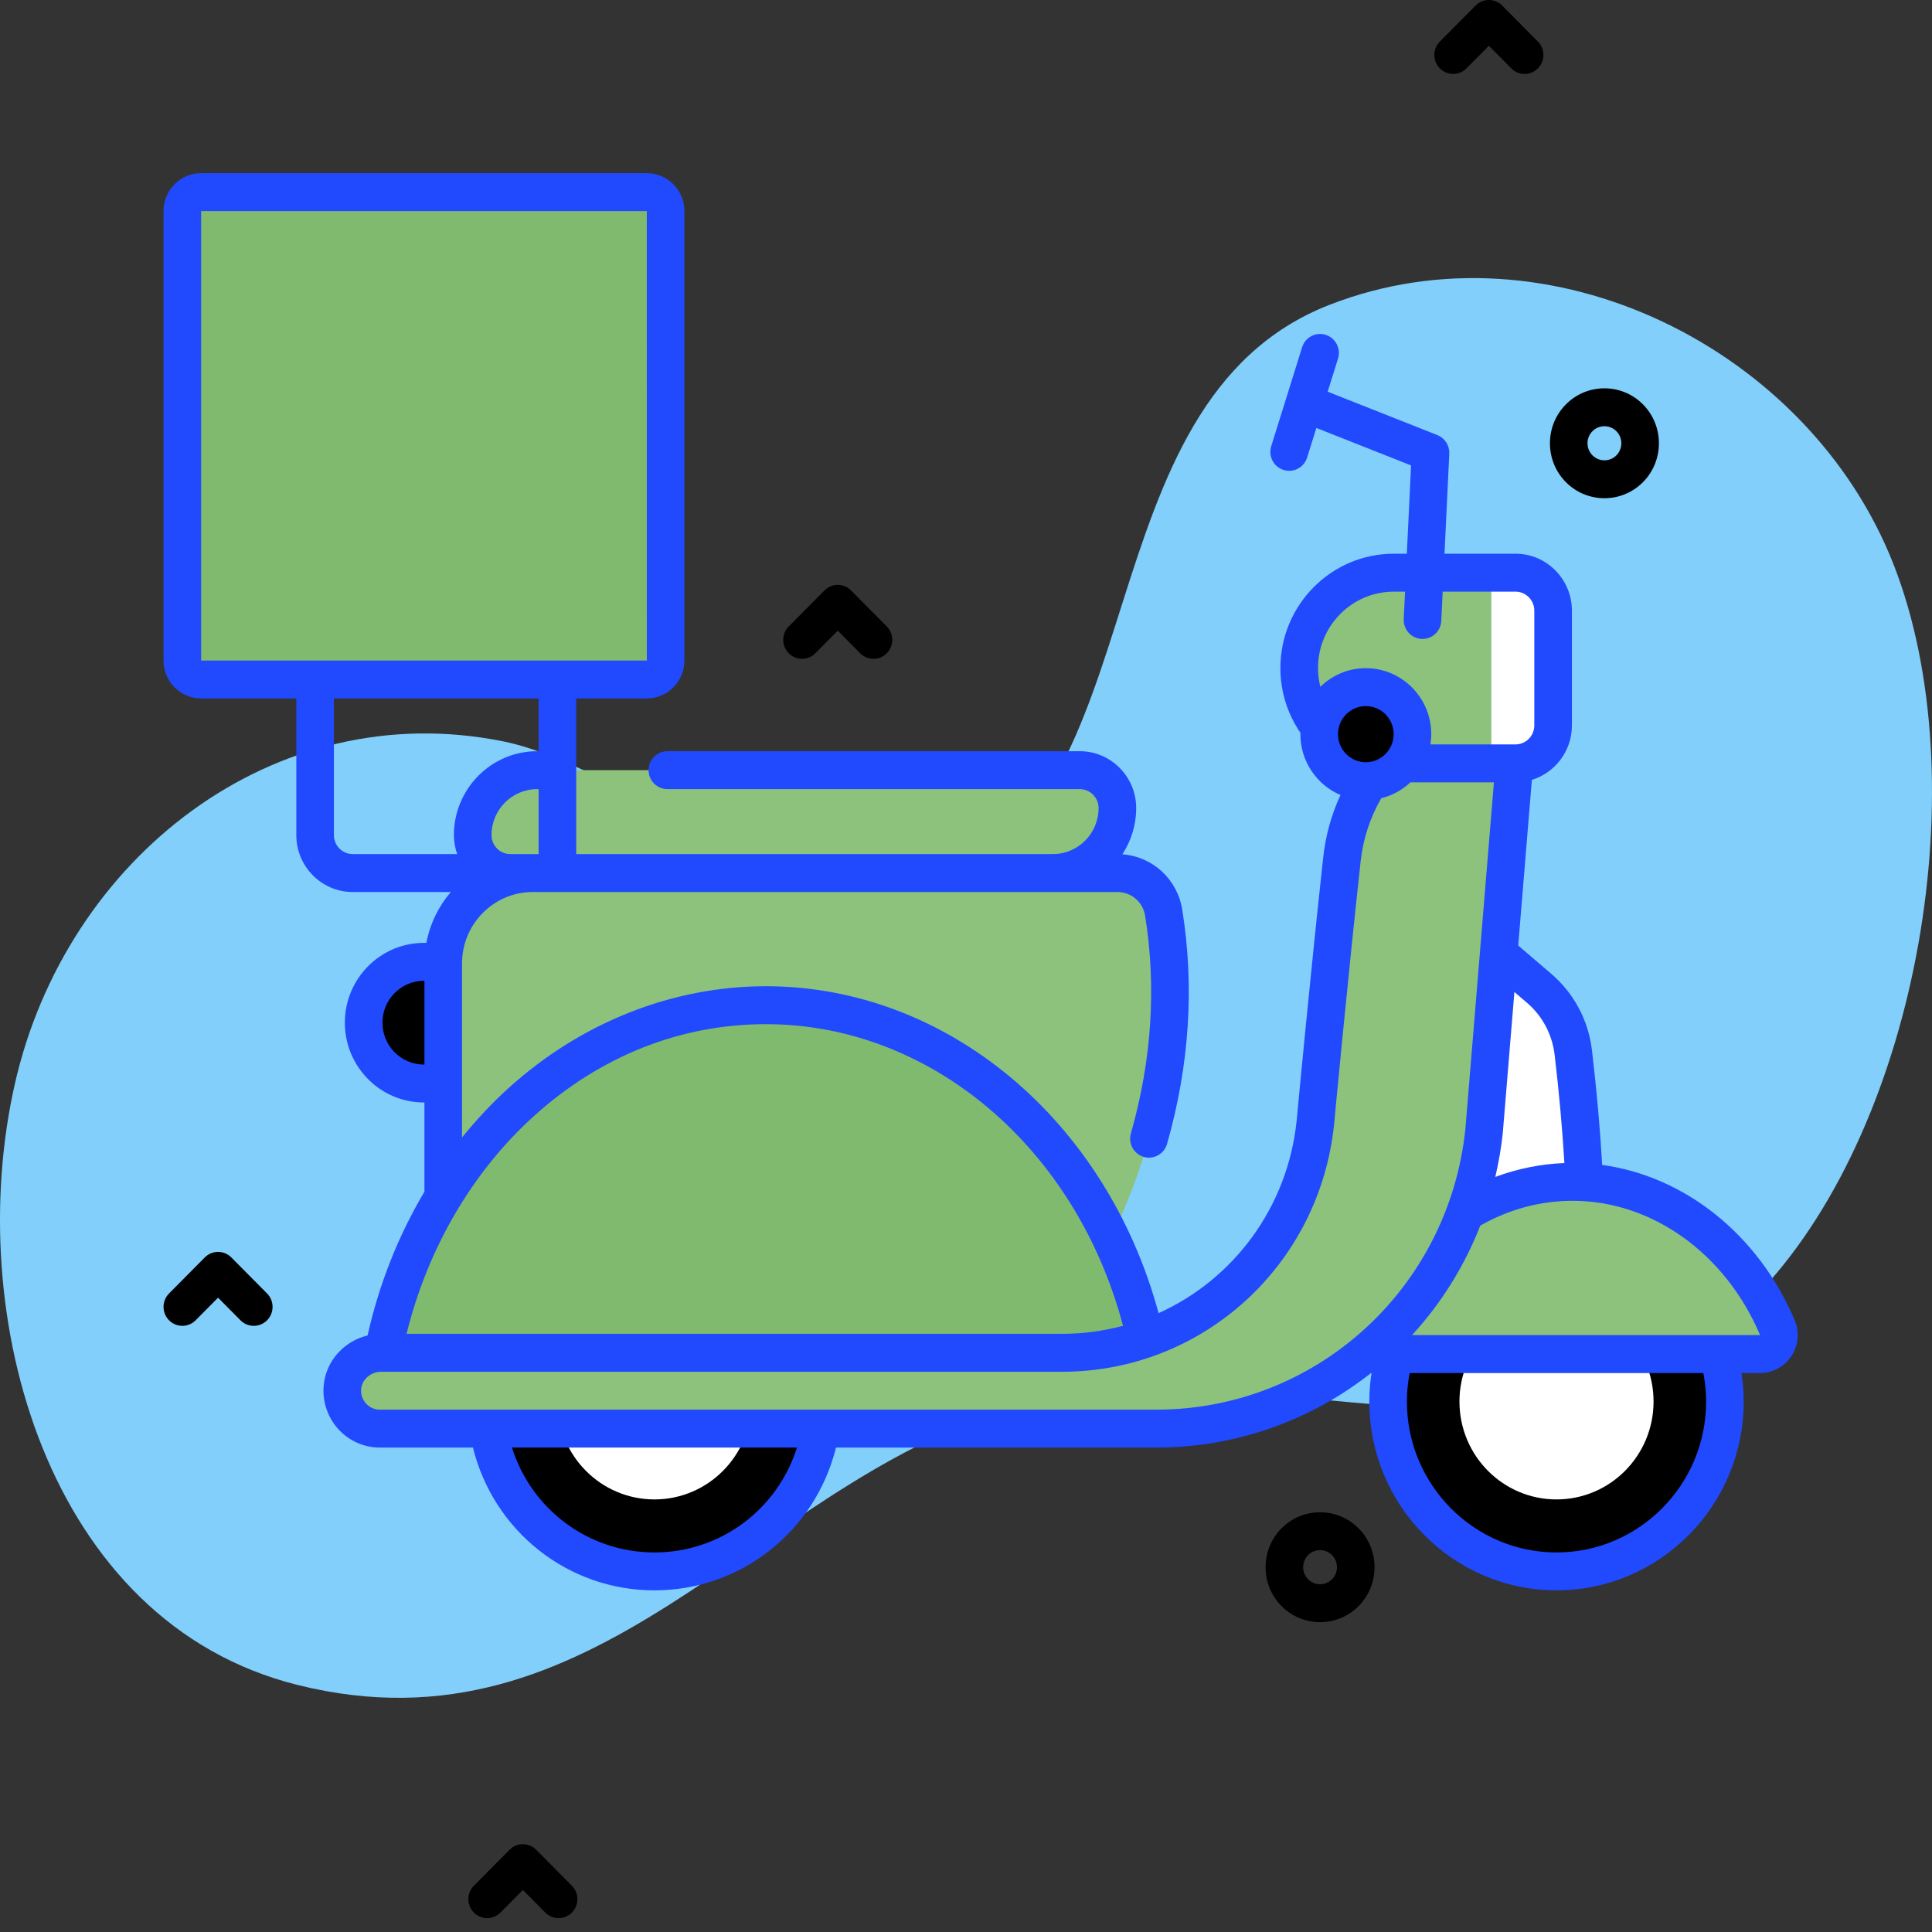 <svg width="132" height="132" viewBox="0 0 132 132" fill="none" xmlns="http://www.w3.org/2000/svg">
<rect x="0" y="0" width="132" height="132" fill="#333333" stroke="none"/>
<path d="M129.389 38.602C123.625 23.825 105.87 14.964 90.832 20.828C73.666 27.522 79.358 55.031 63.766 60.593C55.343 63.598 42.893 52.374 34.383 50.653C18.703 47.481 4.508 58.628 1.012 74.065C-2.554 89.814 3.166 110.849 20.34 115.124C40.797 120.215 51.453 101.687 68.615 96.367C86.226 90.907 105.808 103.801 120.387 88.113C131.158 76.522 135.097 53.235 129.389 38.602Z" fill="#81CFFA"/>
<path d="M44.192 46.425H13.742C13.033 46.425 12.457 45.844 12.457 45.129V14.42C12.457 13.705 13.033 13.125 13.742 13.125H44.192C44.901 13.125 45.476 13.705 45.476 14.42V45.129C45.476 45.845 44.901 46.425 44.192 46.425Z" fill="#80BA6E"/>
<path d="M30.283 74.029H28.967C26.69 74.029 24.845 72.168 24.845 69.872C24.845 67.576 26.69 65.715 28.967 65.715H30.283V74.029Z" fill="black"/>
<path d="M68.993 95.017C68.993 95.017 82.496 80.967 79.504 62.353C79.254 60.793 77.909 59.649 76.342 59.649H36.403C33.023 59.649 30.283 62.413 30.283 65.822V95.017H68.993V95.017Z" fill="#8CC27B"/>
<ellipse cx="106.345" cy="95.758" rx="11.506" ry="11.604" fill="black"/>
<ellipse cx="106.345" cy="95.758" rx="6.631" ry="6.687" fill="white"/>
<ellipse cx="44.714" cy="95.758" rx="11.506" ry="11.604" fill="black"/>
<ellipse cx="44.714" cy="95.758" rx="6.631" ry="6.687" fill="white"/>
<path d="M78.872 95.017C77.174 80.158 65.936 68.679 52.324 68.679C38.712 68.679 27.474 80.158 25.776 95.017H78.872Z" fill="#80BA6E"/>
<path d="M98.076 61.458L94.839 85.191H108.346C108.346 80.784 108.006 76.249 107.491 71.907C107.289 70.201 106.456 68.635 105.157 67.523L98.076 61.458Z" fill="white"/>
<path d="M120.254 92.514C121.174 92.514 121.8 91.566 121.438 90.713C118.944 84.819 113.622 80.747 107.455 80.747C100.677 80.747 94.919 85.665 92.815 92.514H120.254Z" fill="#8CC27B"/>
<path d="M103.828 47.739C97.604 47.739 92.374 52.458 91.687 58.698C90.783 66.911 89.867 76.724 89.867 76.724C88.93 85.676 81.493 92.427 72.567 92.427H26.042C24.674 92.427 23.479 93.468 23.39 94.845C23.293 96.353 24.478 97.608 25.953 97.608H78.989C90.552 97.608 100.185 88.863 101.398 77.267L103.828 47.739Z" fill="#8CC27B"/>
<path d="M71.941 59.649H34.865C33.446 59.649 32.296 58.489 32.296 57.059C32.296 54.608 34.267 52.621 36.697 52.621H73.773C75.192 52.621 76.342 53.781 76.342 55.211C76.342 57.662 74.372 59.649 71.941 59.649Z" fill="#8CC27B"/>
<path d="M103.543 52.155H95.224C91.657 52.155 88.765 49.239 88.765 45.641C88.765 42.044 91.657 39.127 95.224 39.127H103.543C104.962 39.127 106.112 40.287 106.112 41.718V49.565C106.112 50.996 104.962 52.155 103.543 52.155Z" fill="#8CC27B"/>
<path d="M103.544 39.127H101.893V52.155H103.544C104.962 52.155 106.112 50.995 106.112 49.565V41.718C106.112 40.287 104.962 39.127 103.544 39.127Z" fill="white"/>
<ellipse cx="93.317" cy="50.16" rx="3.186" ry="3.213" fill="black"/>
<path fill-rule="evenodd" clip-rule="evenodd" d="M122.62 90.205C120.146 84.357 115.116 80.365 109.464 79.591C109.322 77.101 109.088 74.47 108.766 71.753C108.525 69.717 107.539 67.864 105.989 66.536L103.729 64.6L104.661 53.283C106.242 52.799 107.397 51.316 107.397 49.565V41.718C107.397 39.575 105.669 37.832 103.544 37.832H98.692L99.019 30.995C99.045 30.44 98.718 29.93 98.205 29.727L90.71 26.762L91.416 24.502C91.629 23.819 91.253 23.092 90.576 22.877C89.901 22.663 89.179 23.041 88.966 23.724L86.855 30.484C86.642 31.166 87.018 31.894 87.695 32.109C87.823 32.149 87.953 32.168 88.081 32.168C88.627 32.168 89.133 31.815 89.306 31.262L89.937 29.239L96.408 31.799L96.12 37.832H95.225C90.955 37.832 87.481 41.335 87.481 45.641C87.481 47.237 87.956 48.764 88.851 50.07C88.85 50.084 88.85 50.098 88.848 50.112C88.847 50.128 88.846 50.144 88.846 50.16C88.846 52.027 89.978 53.633 91.586 54.316C90.969 55.65 90.574 57.07 90.41 58.554C89.515 66.684 88.597 76.503 88.589 76.587C87.968 82.528 84.255 87.421 79.158 89.719C75.583 76.513 64.69 67.383 52.324 67.383C45.951 67.383 39.712 69.85 34.758 74.33C33.613 75.365 32.549 76.501 31.567 77.717V65.822C31.567 63.132 33.737 60.944 36.404 60.944H71.941H76.342C77.289 60.944 78.086 61.624 78.237 62.56C79.02 67.429 78.693 72.436 77.266 77.439C77.07 78.127 77.465 78.845 78.146 79.043C78.829 79.24 79.539 78.843 79.736 78.156C81.268 72.782 81.617 67.395 80.773 62.145C80.438 60.062 78.745 58.523 76.683 58.369C77.278 57.462 77.627 56.377 77.627 55.21C77.627 53.068 75.898 51.324 73.773 51.324H45.598C44.889 51.324 44.313 51.904 44.313 52.62C44.313 53.335 44.889 53.915 45.598 53.915H73.773C74.482 53.915 75.058 54.496 75.058 55.21C75.058 56.943 73.66 58.353 71.942 58.353H39.368V47.719H44.192C45.608 47.719 46.761 46.557 46.761 45.129V14.42C46.761 12.992 45.608 11.83 44.192 11.83H13.742C12.326 11.83 11.173 12.992 11.173 14.42V45.129C11.173 46.558 12.326 47.72 13.742 47.72H20.246V57.059C20.246 59.201 21.974 60.945 24.099 60.945H30.803C29.969 61.917 29.38 63.108 29.132 64.42H28.967C25.986 64.42 23.561 66.866 23.561 69.872C23.561 72.879 25.986 75.325 28.967 75.325H28.999V81.381C28.999 81.385 28.999 81.389 29 81.392C29 81.4 29.002 81.407 29.002 81.415C27.222 84.411 25.896 87.739 25.115 91.244C23.475 91.636 22.219 93.038 22.108 94.76C22.04 95.831 22.416 96.893 23.142 97.674C23.868 98.455 24.893 98.903 25.953 98.903H32.313C33.724 104.609 38.793 108.657 44.715 108.657C50.636 108.657 55.706 104.609 57.116 98.903H78.989C84.513 98.903 89.616 97.01 93.673 93.809H93.707C93.609 94.456 93.555 95.108 93.555 95.758C93.555 102.871 99.292 108.657 106.345 108.657C113.397 108.657 119.135 102.871 119.135 95.758C119.135 95.108 119.081 94.456 118.982 93.809H120.254C121.12 93.809 121.922 93.374 122.4 92.645C122.877 91.917 122.959 91.005 122.62 90.205ZM36.404 58.354H34.865C34.157 58.354 33.581 57.773 33.581 57.059C33.581 55.326 34.979 53.916 36.697 53.916H36.799V58.354H36.404ZM44.192 14.42H13.742V45.129H44.193L44.192 14.42ZM22.814 57.059V47.72H36.799V51.325H36.697C33.563 51.325 31.012 53.897 31.012 57.059C31.012 57.513 31.094 57.948 31.237 58.354H24.099C23.391 58.354 22.814 57.773 22.814 57.059ZM26.13 69.872C26.13 71.45 27.403 72.734 28.968 72.734H28.999V67.01H28.968C27.403 67.01 26.13 68.294 26.13 69.872ZM104.326 68.51C105.38 69.414 106.051 70.675 106.216 72.061C106.519 74.624 106.743 77.109 106.883 79.463C105.276 79.525 103.684 79.847 102.165 80.41C102.393 79.43 102.568 78.428 102.676 77.403C102.676 77.394 102.677 77.385 102.678 77.376L102.678 77.374L103.468 67.776L104.326 68.51ZM95.997 40.423H95.225C92.371 40.423 90.05 42.764 90.05 45.641C90.05 46.08 90.105 46.51 90.209 46.926C91.015 46.139 92.109 45.652 93.317 45.652C95.782 45.652 97.787 47.674 97.787 50.16C97.787 50.399 97.763 50.631 97.728 50.86H103.544C104.252 50.86 104.828 50.279 104.828 49.565V41.718C104.828 41.004 104.252 40.423 103.544 40.423H98.568L98.473 42.42C98.44 43.114 97.872 43.653 97.191 43.653C97.17 43.653 97.15 43.653 97.129 43.652C96.42 43.617 95.873 43.01 95.907 42.296L95.997 40.423ZM93.317 48.242C94.365 48.242 95.219 49.103 95.219 50.16C95.219 51.218 94.365 52.078 93.317 52.078C92.268 52.078 91.415 51.218 91.415 50.16C91.415 49.103 92.268 48.242 93.317 48.242ZM52.324 69.974C46.502 69.974 41.021 72.147 36.473 76.259C32.274 80.055 29.213 85.305 27.778 91.131H72.568C74.005 91.131 75.398 90.938 76.728 90.582C73.508 78.408 63.58 69.974 52.324 69.974ZM44.715 106.067C40.203 106.067 36.309 103.128 34.98 98.903H54.45C53.12 103.128 49.226 106.067 44.715 106.067ZM25.016 95.903C25.262 96.167 25.595 96.312 25.953 96.312H78.989C89.888 96.312 98.969 88.073 100.119 77.145L102.07 53.451H96.363C95.811 53.971 95.129 54.351 94.371 54.537C93.608 55.862 93.132 57.308 92.964 58.841C92.09 66.781 91.193 76.342 91.147 76.826L91.147 76.826L91.145 76.845C90.139 86.473 82.153 93.722 72.568 93.722H26.042C25.329 93.722 24.715 94.263 24.672 94.928C24.649 95.293 24.771 95.638 25.016 95.903ZM116.567 95.758C116.567 101.442 111.981 106.067 106.345 106.067C100.709 106.067 96.124 101.442 96.124 95.758C96.124 95.108 96.189 94.454 96.312 93.81H116.378C116.501 94.455 116.567 95.108 116.567 95.758ZM101.135 83.74C100.041 86.537 98.451 89.066 96.473 91.219H120.254C117.898 85.645 112.872 82.042 107.455 82.042C105.229 82.042 103.106 82.617 101.135 83.74Z" fill="#2149FE"/>
<path d="M59.679 45.013C59.35 45.013 59.021 44.886 58.77 44.633L57.238 43.089L55.706 44.634C55.205 45.14 54.392 45.14 53.89 44.634C53.388 44.128 53.388 43.308 53.89 42.802L56.33 40.341C56.832 39.835 57.645 39.835 58.147 40.341L60.587 42.802C61.089 43.308 61.089 44.128 60.587 44.634C60.336 44.886 60.008 45.013 59.679 45.013Z" fill="black"/>
<path d="M38.165 131.052C37.837 131.052 37.508 130.925 37.257 130.672L35.725 129.127L34.192 130.672C33.691 131.178 32.877 131.178 32.376 130.672C31.875 130.167 31.875 129.346 32.376 128.841L34.817 126.379C35.318 125.874 36.132 125.874 36.633 126.379L39.073 128.841C39.575 129.346 39.575 130.167 39.073 130.672C38.823 130.925 38.494 131.052 38.165 131.052Z" fill="black"/>
<path d="M104.165 5.052C103.837 5.052 103.507 4.925 103.257 4.672L101.725 3.127L100.192 4.672C99.691 5.178 98.877 5.178 98.376 4.672C97.875 4.167 97.875 3.346 98.376 2.841L100.817 0.379C101.318 -0.126 102.132 -0.126 102.633 0.379L105.073 2.841C105.575 3.346 105.575 4.167 105.073 4.672C104.823 4.925 104.494 5.052 104.165 5.052Z" fill="black"/>
<path d="M17.338 90.585C17.01 90.585 16.681 90.459 16.43 90.206L14.898 88.661L13.366 90.206C12.864 90.712 12.051 90.712 11.55 90.206C11.048 89.7 11.048 88.88 11.55 88.374L13.99 85.913C14.492 85.407 15.305 85.407 15.806 85.913L18.247 88.374C18.748 88.88 18.748 89.7 18.247 90.206C17.996 90.459 17.667 90.585 17.338 90.585Z" fill="black"/>
<path fill-rule="evenodd" clip-rule="evenodd" d="M87.557 109.732C88.283 110.464 89.237 110.83 90.191 110.83C91.145 110.83 92.099 110.464 92.824 109.732C94.277 108.268 94.277 105.884 92.824 104.42C91.372 102.955 89.009 102.955 87.557 104.42C86.105 105.884 86.105 108.268 87.557 109.732ZM89.373 106.251C89.599 106.024 89.895 105.911 90.191 105.911C90.487 105.911 90.783 106.024 91.008 106.251C91.459 106.706 91.459 107.446 91.008 107.9C90.557 108.355 89.824 108.355 89.373 107.9C88.923 107.446 88.923 106.706 89.373 106.251Z" fill="black"/>
<path fill-rule="evenodd" clip-rule="evenodd" d="M106.986 32.942C107.712 33.674 108.666 34.04 109.62 34.04C110.573 34.04 111.527 33.674 112.253 32.942C113.705 31.477 113.705 29.094 112.253 27.63C110.801 26.165 108.437 26.165 106.986 27.63C105.533 29.094 105.533 31.477 106.986 32.942ZM108.802 29.461C109.027 29.234 109.324 29.121 109.62 29.121C109.915 29.121 110.211 29.234 110.437 29.461C110.887 29.916 110.887 30.655 110.437 31.11C109.985 31.565 109.253 31.564 108.802 31.11C108.351 30.655 108.351 29.916 108.802 29.461Z" fill="black"/>
</svg>
